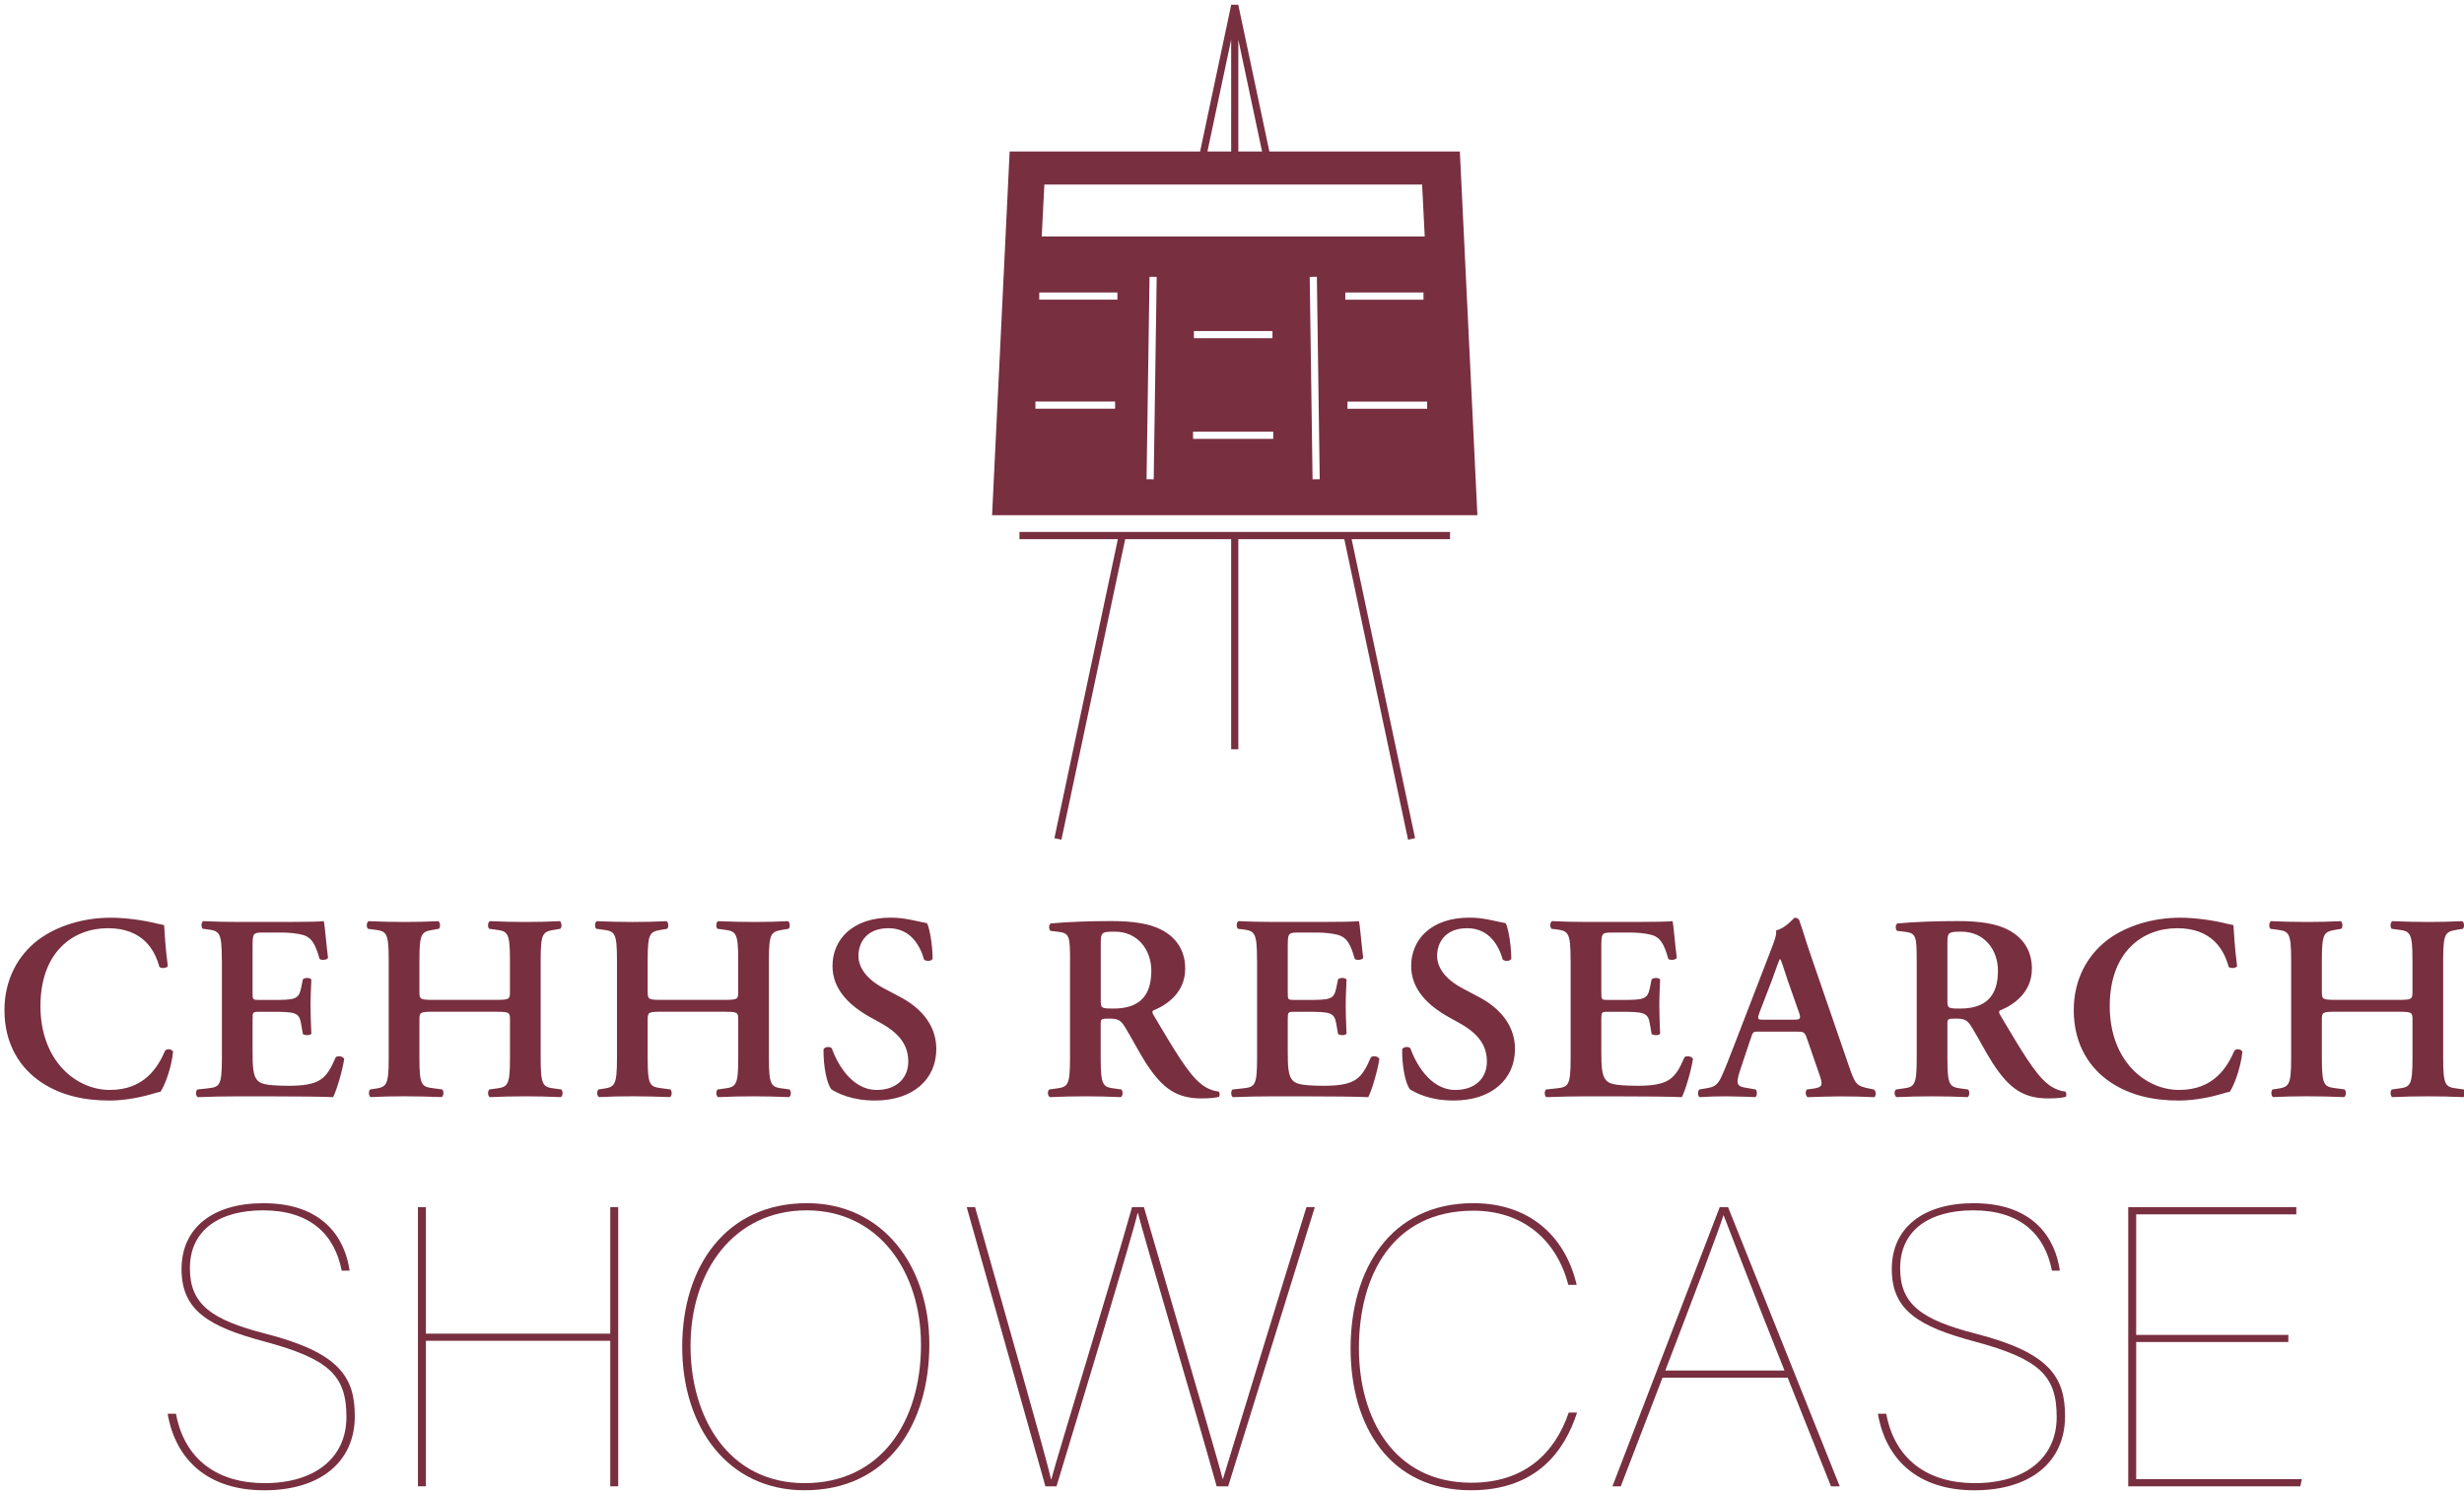 <svg width="557" height="337" xmlns="http://www.w3.org/2000/svg" xmlns:xlink="http://www.w3.org/1999/xlink" xml:space="preserve" overflow="hidden"><defs><clipPath id="clip0"><rect x="201" y="61" width="557" height="337"/></clipPath><clipPath id="clip1"><rect x="201" y="61" width="557" height="337"/></clipPath><clipPath id="clip2"><rect x="202" y="62" width="556" height="336"/></clipPath><clipPath id="clip3"><rect x="202" y="62" width="556" height="336"/></clipPath><clipPath id="clip4"><rect x="202" y="62" width="556" height="336"/></clipPath></defs><g clip-path="url(#clip0)" transform="translate(-201 -61)"><g clip-path="url(#clip1)"><g clip-path="url(#clip2)"><g clip-path="url(#clip3)"><g clip-path="url(#clip4)"><path d="M228.996 120.83 251.196 120.83 236.881 188.432 238.466 188.768 252.848 120.83 276.758 120.83 276.758 168.343 278.373 168.343 278.373 120.83 302.283 120.83 316.664 188.768 318.25 188.432 303.934 120.83 326.135 120.83 326.135 119.208 228.996 119.208 228.996 120.83Z" fill="#782F40" fill-rule="nonzero" fill-opacity="1" transform="matrix(1.002 0 0 1 202 62.066)"/><path d="M328.349 33.191 285.381 33.191 278.358 0 276.772 0 269.75 33.191 226.782 33.191 222.821 115.408 332.31 115.408 328.349 33.191ZM283.729 33.191 278.373 33.191 278.373 7.899 283.729 33.191ZM276.758 7.899 276.758 33.191 271.401 33.191 276.758 7.899ZM234.615 40.652 319.836 40.652 320.427 52.402 234.016 52.402 234.615 40.652ZM286.075 73.784 286.075 75.406 268.354 75.406 268.354 73.784 286.075 73.784ZM250.575 91.344 232.598 91.344 232.598 89.722 250.575 89.722 250.575 91.344ZM251.094 66.681 233.461 66.681 233.461 65.059 251.094 65.059 251.094 66.681ZM259.285 107.304 257.671 107.282 258.343 61.507 259.958 61.529 259.285 107.304ZM286.25 98.147 268.164 98.147 268.164 96.525 286.25 96.525 286.25 98.147ZM295.122 107.304 294.478 61.529 296.093 61.507 296.737 107.282 295.122 107.304ZM302.509 65.066 320.143 65.066 320.143 66.688 302.509 66.688 302.509 65.066ZM320.976 91.351 302.999 91.351 302.999 89.729 320.976 89.729 320.976 91.351Z" fill="#782F40" fill-rule="nonzero" fill-opacity="1" transform="matrix(1.002 0 0 1 202 62.066)"/><path d="M36.866 217.399C36.45 217.874 35.376 217.932 34.952 217.516 33.936 213.752 31.247 208.79 23.362 208.79 15.477 208.79 8.126 214.169 8.126 226.416 8.126 238.664 16.069 245.357 23.779 245.357 31.488 245.357 34.594 240.337 36.267 236.457 36.808 235.916 37.758 236.157 38.058 236.698 37.641 240.702 36.026 244.641 35.193 245.781 34.477 245.898 33.761 246.139 33.103 246.322 31.788 246.738 27.666 247.754 23.786 247.754 17.874 247.754 12.796 246.556 8.491 243.75 3.654 240.586 0.007 235.149 0.007 227.322 0.007 220.336 3.113 214.892 7.534 211.494 11.955 208.147 17.991 206.416 24.02 206.416 27.425 206.416 31.547 207.015 34.353 207.731L36.026 208.089C36.143 209.463 36.267 212.985 36.866 217.406Z" fill="#782F40" fill-rule="nonzero" fill-opacity="1" transform="matrix(1.002 0 0 1 202 62.066)"/><path d="M49.048 215.966C49.048 209.631 48.507 209.397 45.701 209.039L44.744 208.922C44.327 208.505 44.386 207.424 44.861 207.19 47.133 207.307 49.94 207.373 52.57 207.373L63.985 207.373C67.806 207.373 71.27 207.314 72.052 207.19 72.293 208.206 72.651 212.927 73.009 215.499 72.768 215.974 71.577 216.098 71.095 215.74 70.138 212.276 69.246 210.844 67.332 210.303 65.958 209.945 64.167 209.77 62.552 209.77L58.548 209.77C55.983 209.77 55.983 209.887 55.983 213.292L55.983 223.391C55.983 224.94 56.041 225.006 57.415 225.006L60.28 225.006C65.475 225.006 66.374 224.947 66.915 222.375L67.332 220.344C67.806 219.927 68.947 219.927 69.246 220.402 69.188 222.017 69.063 224.166 69.063 226.372 69.063 228.579 69.18 230.735 69.246 232.65 68.947 233.066 67.814 233.066 67.332 232.708L66.915 230.318C66.498 227.812 65.483 227.688 60.28 227.688L57.415 227.688C56.041 227.688 55.983 227.805 55.983 229.303L55.983 236.888C55.983 239.935 56.1 242.084 56.999 243.099 57.715 243.932 58.73 244.356 63.751 244.415 71.336 244.473 72.651 242.8 74.741 237.962 75.282 237.546 76.298 237.721 76.656 238.32 76.298 240.827 74.983 245.372 74.149 246.987 71.519 246.87 66.382 246.804 59.395 246.804L52.585 246.804C49.954 246.804 46.315 246.863 43.626 246.987 43.151 246.746 43.093 245.672 43.509 245.255L45.716 245.014C48.522 244.714 49.063 244.532 49.063 238.203L49.063 215.981Z" fill="#782F40" fill-rule="nonzero" fill-opacity="1" transform="matrix(1.002 0 0 1 202 62.066)"/><path d="M96.847 227.673C93.799 227.673 93.624 227.79 93.624 229.405L93.624 238.189C93.624 244.524 94.157 244.641 96.971 244.999L98.761 245.24C99.178 245.657 99.119 246.731 98.644 246.972 95.538 246.855 92.849 246.79 90.219 246.79 87.588 246.79 84.899 246.848 82.633 246.972 82.159 246.731 82.093 245.657 82.516 245.24L83.35 245.123C86.156 244.707 86.696 244.524 86.696 238.196L86.696 215.974C86.696 209.638 86.156 209.463 83.35 209.105L82.034 208.929C81.618 208.63 81.676 207.431 82.151 207.197 84.782 207.314 87.588 207.38 90.219 207.38 92.849 207.38 95.538 207.322 97.87 207.197 98.345 207.439 98.41 208.63 97.987 208.929L96.971 209.105C94.165 209.587 93.624 209.645 93.624 215.974L93.624 223.201C93.624 224.874 93.799 224.991 96.847 224.991L110.826 224.991C113.873 224.991 114.048 224.874 114.048 223.201L114.048 215.974C114.048 209.638 113.508 209.463 110.702 209.105L109.386 208.929C108.97 208.63 109.028 207.431 109.503 207.197 112.251 207.314 114.94 207.38 117.571 207.38 120.201 207.38 122.891 207.322 125.28 207.197 125.755 207.439 125.821 208.63 125.397 208.929L124.323 209.105C121.517 209.587 120.976 209.645 120.976 215.974L120.976 238.196C120.976 244.532 121.517 244.707 124.323 245.065L125.638 245.248C126.055 245.664 125.996 246.738 125.521 246.98 122.891 246.863 120.201 246.797 117.578 246.797 114.955 246.797 112.141 246.855 109.511 246.98 109.036 246.738 108.977 245.664 109.394 245.248L110.709 245.065C113.515 244.707 114.056 244.524 114.056 238.196L114.056 229.412C114.056 227.797 113.873 227.68 110.833 227.68L96.854 227.68Z" fill="#782F40" fill-rule="nonzero" fill-opacity="1" transform="matrix(1.002 0 0 1 202 62.066)"/><path d="M148.343 227.673C145.295 227.673 145.12 227.79 145.12 229.405L145.12 238.189C145.12 244.524 145.654 244.641 148.467 244.999L150.257 245.24C150.674 245.657 150.615 246.731 150.14 246.972 147.035 246.855 144.345 246.79 141.715 246.79 139.084 246.79 136.395 246.848 134.13 246.972 133.655 246.731 133.589 245.657 134.013 245.24L134.846 245.123C137.652 244.707 138.193 244.524 138.193 238.196L138.193 215.974C138.193 209.638 137.652 209.463 134.846 209.105L133.53 208.929C133.114 208.63 133.172 207.431 133.647 207.197 136.278 207.314 139.084 207.38 141.715 207.38 144.345 207.38 147.035 207.322 149.366 207.197 149.841 207.439 149.906 208.63 149.483 208.929L148.467 209.105C145.661 209.587 145.12 209.645 145.12 215.974L145.12 223.201C145.12 224.874 145.295 224.991 148.343 224.991L162.322 224.991C165.369 224.991 165.545 224.874 165.545 223.201L165.545 215.974C165.545 209.638 165.004 209.463 162.198 209.105L160.882 208.929C160.466 208.63 160.524 207.431 160.999 207.197 163.747 207.314 166.436 207.38 169.067 207.38 171.698 207.38 174.387 207.322 176.776 207.197 177.251 207.439 177.317 208.63 176.893 208.929L175.819 209.105C173.013 209.587 172.472 209.645 172.472 215.974L172.472 238.196C172.472 244.532 173.013 244.707 175.819 245.065L177.134 245.248C177.551 245.664 177.492 246.738 177.017 246.98 174.387 246.863 171.698 246.797 169.074 246.797 166.451 246.797 163.637 246.855 161.007 246.98 160.532 246.738 160.473 245.664 160.89 245.248L162.205 245.065C165.011 244.707 165.552 244.524 165.552 238.196L165.552 229.412C165.552 227.797 165.369 227.68 162.329 227.68L148.35 227.68Z" fill="#782F40" fill-rule="nonzero" fill-opacity="1" transform="matrix(1.002 0 0 1 202 62.066)"/><path d="M186.583 245.24C185.509 243.984 184.727 239.862 184.793 236.157 185.151 235.558 186.166 235.499 186.641 235.916 187.716 238.963 190.946 245.357 196.799 245.357 201.337 245.357 203.909 242.61 203.909 238.963 203.909 235.558 202.294 232.81 197.815 230.297L195.242 228.864C190.763 226.35 186.817 222.711 186.817 217.333 186.817 211.421 191.238 206.401 199.963 206.401 203.069 206.401 205.341 207.117 208.147 207.658 208.805 208.973 209.404 212.912 209.404 215.725 209.105 216.259 208.031 216.325 207.49 215.901 206.591 212.795 204.501 208.79 199.422 208.79 194.643 208.79 192.67 211.896 192.67 215.06 192.67 217.574 194.402 220.256 198.348 222.353L202.053 224.326C205.933 226.358 210.237 230.063 210.237 236.099 210.237 242.909 205.042 247.747 196.375 247.747 190.88 247.747 187.774 245.957 186.576 245.24Z" fill="#782F40" fill-rule="nonzero" fill-opacity="1" transform="matrix(1.002 0 0 1 202 62.066)"/><path d="M240.41 216.325C240.41 210.588 240.352 209.872 237.546 209.572L235.989 209.39C235.573 208.973 235.573 208.016 236.048 207.716 239.811 207.358 244.89 207.176 249.786 207.176 254.682 207.176 258.511 207.775 261.134 209.207 264.181 210.822 266.388 213.628 266.388 217.932 266.388 223.427 262.15 226.175 259.22 227.374 258.862 227.556 258.979 228.031 259.22 228.389 263.999 236.457 266.988 241.535 269.794 243.867 271.467 245.299 273.199 245.657 273.915 245.715 274.215 245.957 274.215 246.614 274.032 246.914 273.316 247.097 272.183 247.272 270.086 247.272 264.35 247.272 261.244 244.941 257.597 239.387 255.982 236.873 254.309 233.592 252.877 231.261 251.803 229.471 251.145 229.23 249.172 229.23 247.382 229.23 247.323 229.288 247.323 230.545L247.323 238.196C247.323 244.532 247.856 244.707 250.67 245.065L251.985 245.248C252.402 245.664 252.343 246.738 251.868 246.98 249.238 246.863 246.548 246.797 243.925 246.797 241.302 246.797 238.605 246.855 235.858 246.98 235.383 246.738 235.2 245.664 235.741 245.248L237.056 245.065C239.862 244.707 240.403 244.524 240.403 238.196L240.403 216.332ZM247.338 224.925C247.338 226.84 247.338 226.957 250.202 226.957 256.056 226.957 258.745 224.092 258.745 218.415 258.745 213.694 255.697 209.572 250.502 209.572 247.396 209.572 247.338 209.755 247.338 212.503L247.338 224.933Z" fill="#782F40" fill-rule="nonzero" fill-opacity="1" transform="matrix(1.002 0 0 1 202 62.066)"/><path d="M282.589 215.966C282.589 209.631 282.048 209.397 279.242 209.039L278.285 208.922C277.868 208.505 277.927 207.424 278.402 207.19 280.675 207.307 283.481 207.373 286.111 207.373L297.526 207.373C301.348 207.373 304.811 207.314 305.593 207.19 305.834 208.206 306.192 212.927 306.551 215.499 306.309 215.974 305.118 216.098 304.636 215.74 303.679 212.276 302.787 210.844 300.873 210.303 299.499 209.945 297.708 209.77 296.093 209.77L292.089 209.77C289.524 209.77 289.524 209.887 289.524 213.292L289.524 223.391C289.524 224.94 289.582 225.006 290.956 225.006L293.821 225.006C299.016 225.006 299.915 224.947 300.456 222.375L300.873 220.344C301.348 219.927 302.488 219.927 302.787 220.402 302.729 222.017 302.604 224.166 302.604 226.372 302.604 228.579 302.721 230.735 302.787 232.65 302.488 233.066 301.355 233.066 300.873 232.708L300.456 230.318C300.04 227.812 299.024 227.688 293.821 227.688L290.956 227.688C289.582 227.688 289.524 227.805 289.524 229.303L289.524 236.888C289.524 239.935 289.641 242.084 290.54 243.099 291.256 243.932 292.272 244.356 297.292 244.415 304.877 244.473 306.192 242.8 308.282 237.962 308.823 237.546 309.839 237.721 310.197 238.32 309.839 240.827 308.524 245.372 307.69 246.987 305.06 246.87 299.923 246.804 292.937 246.804L286.126 246.804C283.495 246.804 279.856 246.863 277.167 246.987 276.692 246.746 276.634 245.672 277.05 245.255L279.257 245.014C282.063 244.714 282.604 244.532 282.604 238.203L282.604 215.981Z" fill="#782F40" fill-rule="nonzero" fill-opacity="1" transform="matrix(1.002 0 0 1 202 62.066)"/><path d="M317.124 245.24C316.05 243.984 315.276 239.862 315.334 236.157 315.692 235.558 316.708 235.499 317.183 235.916 318.257 238.963 321.487 245.357 327.34 245.357 331.886 245.357 334.451 242.61 334.451 238.963 334.451 235.558 332.836 232.81 328.356 230.297L325.791 228.864C321.312 226.35 317.366 222.711 317.366 217.333 317.366 211.421 321.787 206.401 330.512 206.401 333.618 206.401 335.89 207.117 338.696 207.658 339.354 208.973 339.953 212.912 339.953 215.725 339.654 216.259 338.579 216.325 338.039 215.901 337.14 212.795 335.05 208.79 329.971 208.79 325.192 208.79 323.219 211.896 323.219 215.06 323.219 217.574 324.951 220.256 328.897 222.353L332.602 224.326C336.482 226.358 340.786 230.063 340.786 236.099 340.786 242.909 335.591 247.747 326.924 247.747 321.429 247.747 318.323 245.957 317.124 245.24Z" fill="#782F40" fill-rule="nonzero" fill-opacity="1" transform="matrix(1.002 0 0 1 202 62.066)"/><path d="M353.333 215.966C353.333 209.631 352.793 209.397 349.986 209.039L349.029 208.922C348.613 208.505 348.671 207.424 349.146 207.19 351.419 207.307 354.225 207.373 356.855 207.373L368.27 207.373C372.092 207.373 375.563 207.314 376.337 207.19 376.578 208.206 376.937 212.927 377.295 215.499 377.053 215.974 375.862 216.098 375.38 215.74 374.423 212.276 373.531 210.844 371.617 210.303 370.243 209.945 368.453 209.77 366.838 209.77L362.833 209.77C360.268 209.77 360.268 209.887 360.268 213.292L360.268 223.391C360.268 224.94 360.327 225.006 361.7 225.006L364.565 225.006C369.761 225.006 370.659 224.947 371.2 222.375L371.617 220.344C372.092 219.927 373.232 219.927 373.531 220.402 373.473 222.017 373.349 224.166 373.349 226.372 373.349 228.579 373.465 230.735 373.531 232.65 373.232 233.066 372.099 233.066 371.617 232.708L371.2 230.318C370.784 227.812 369.768 227.688 364.565 227.688L361.7 227.688C360.327 227.688 360.268 227.805 360.268 229.303L360.268 236.888C360.268 239.935 360.385 242.084 361.284 243.099 362 243.932 363.016 244.356 368.036 244.415 375.629 244.473 376.937 242.8 379.026 237.962 379.56 237.546 380.576 237.721 380.941 238.32 380.583 240.827 379.268 245.372 378.435 246.987 375.804 246.87 370.667 246.804 363.673 246.804L356.863 246.804C354.232 246.804 350.593 246.863 347.904 246.987 347.421 246.746 347.363 245.672 347.787 245.255L349.994 245.014C352.8 244.714 353.341 244.532 353.341 238.203L353.341 215.981Z" fill="#782F40" fill-rule="nonzero" fill-opacity="1" transform="matrix(1.002 0 0 1 202 62.066)"/><path d="M395.987 232.16C394.438 232.16 394.497 232.16 393.956 233.775L391.566 240.944C390.368 244.466 391.15 244.59 393.357 244.948L395.088 245.248C395.505 245.664 395.447 246.738 394.972 246.98 393.057 246.863 390.792 246.863 388.336 246.797 386.363 246.797 384.514 246.855 382.424 246.98 382.008 246.68 381.949 245.781 382.366 245.248L384.156 244.948C385.888 244.648 386.546 244.174 387.445 242.2 388.161 240.644 389.118 238.137 390.375 234.908L398.559 213.643C399.276 211.728 399.875 210.296 399.692 209.28 401.782 208.864 403.755 206.416 403.872 206.416 404.347 206.416 404.647 206.598 404.888 206.898 405.845 209.587 406.62 212.393 407.577 215.082L416.178 240.118C417.552 244.122 417.851 244.48 420.899 245.08L421.797 245.262C422.28 245.679 422.28 246.695 421.856 246.994 419.408 246.877 417.194 246.812 414.088 246.812 411.523 246.812 408.892 246.928 406.802 246.994 406.32 246.695 406.262 245.62 406.62 245.262L407.935 245.08C410.083 244.78 410.383 244.422 409.484 241.915L406.678 233.79C406.137 232.175 405.904 232.175 404.23 232.175L395.987 232.175ZM403.456 229.471C405.129 229.471 405.37 229.354 404.888 227.922L402.374 220.753C401.3 217.589 400.942 216.215 400.642 215.791L400.525 215.791C400.284 216.208 399.692 217.939 398.676 220.753L395.987 227.746C395.388 229.478 395.512 229.478 396.945 229.478L403.456 229.478Z" fill="#782F40" fill-rule="nonzero" fill-opacity="1" transform="matrix(1.002 0 0 1 202 62.066)"/><path d="M431.414 216.325C431.414 210.588 431.356 209.872 428.55 209.572L426.993 209.39C426.577 208.973 426.577 208.016 427.052 207.716 430.815 207.358 435.894 207.176 440.797 207.176 445.7 207.176 449.522 207.775 452.146 209.207 455.193 210.822 457.407 213.628 457.407 217.932 457.407 223.427 453.161 226.175 450.238 227.374 449.88 227.556 449.997 228.031 450.238 228.389 455.017 236.457 458.006 241.535 460.812 243.867 462.486 245.299 464.218 245.657 464.934 245.715 465.233 245.957 465.233 246.614 465.051 246.914 464.335 247.097 463.202 247.272 461.105 247.272 455.368 247.272 452.263 244.941 448.616 239.387 447.001 236.873 445.328 233.592 443.895 231.261 442.821 229.471 442.164 229.23 440.19 229.23 438.4 229.23 438.342 229.288 438.342 230.545L438.342 238.196C438.342 244.532 438.875 244.707 441.689 245.065L443.004 245.248C443.42 245.664 443.362 246.738 442.887 246.98 440.256 246.863 437.567 246.797 434.944 246.797 432.32 246.797 429.624 246.855 426.876 246.98 426.394 246.738 426.218 245.664 426.759 245.248L428.075 245.065C430.881 244.707 431.421 244.524 431.421 238.196L431.421 216.332ZM438.342 224.925C438.342 226.84 438.342 226.957 441.206 226.957 447.06 226.957 449.749 224.092 449.749 218.415 449.749 213.694 446.701 209.572 441.506 209.572 438.4 209.572 438.342 209.755 438.342 212.503L438.342 224.933Z" fill="#782F40" fill-rule="nonzero" fill-opacity="1" transform="matrix(1.002 0 0 1 202 62.066)"/><path d="M503.707 217.399C503.291 217.874 502.209 217.932 501.793 217.516 500.777 213.752 498.088 208.79 490.203 208.79 482.318 208.79 474.967 214.169 474.967 226.416 474.967 238.664 482.91 245.357 490.62 245.357 498.329 245.357 501.435 240.337 503.108 236.457 503.649 235.916 504.606 236.157 504.899 236.698 504.482 240.702 502.867 244.641 502.034 245.781 501.318 245.898 500.602 246.139 499.944 246.322 498.629 246.738 494.507 247.754 490.627 247.754 484.715 247.754 479.636 246.556 475.332 243.75 470.495 240.586 466.848 235.149 466.848 227.322 466.848 220.336 469.954 214.892 474.375 211.494 478.796 208.147 484.832 206.416 490.868 206.416 494.273 206.416 498.395 207.015 501.201 207.731L502.874 208.089C502.991 209.463 503.116 212.985 503.707 217.406Z" fill="#782F40" fill-rule="nonzero" fill-opacity="1" transform="matrix(1.002 0 0 1 202 62.066)"/><path d="M526.054 227.673C523.007 227.673 522.824 227.79 522.824 229.405L522.824 238.189C522.824 244.524 523.365 244.641 526.171 244.999L527.961 245.24C528.378 245.657 528.319 246.731 527.844 246.972 524.738 246.855 522.049 246.79 519.419 246.79 516.788 246.79 514.099 246.848 511.833 246.972 511.351 246.731 511.293 245.657 511.716 245.24L512.55 245.123C515.356 244.707 515.896 244.524 515.896 238.196L515.896 215.974C515.896 209.638 515.356 209.463 512.55 209.105L511.234 208.929C510.818 208.63 510.876 207.431 511.351 207.197 513.982 207.314 516.788 207.38 519.419 207.38 522.049 207.38 524.738 207.322 527.07 207.197 527.545 207.439 527.603 208.63 527.186 208.929L526.171 209.105C523.365 209.587 522.824 209.645 522.824 215.974L522.824 223.201C522.824 224.874 523.007 224.991 526.054 224.991L540.033 224.991C543.08 224.991 543.263 224.874 543.263 223.201L543.263 215.974C543.263 209.638 542.722 209.463 539.916 209.105L538.601 208.929C538.184 208.63 538.243 207.431 538.718 207.197 541.465 207.314 544.155 207.38 546.785 207.38 549.416 207.38 552.105 207.322 554.495 207.197 554.977 207.439 555.035 208.63 554.612 208.929L553.537 209.105C550.731 209.587 550.191 209.645 550.191 215.974L550.191 238.196C550.191 244.532 550.724 244.707 553.537 245.065L554.853 245.248C555.269 245.664 555.211 246.738 554.736 246.98 552.105 246.863 549.416 246.797 546.793 246.797 544.169 246.797 541.356 246.855 538.725 246.98 538.243 246.738 538.184 245.664 538.608 245.248L539.924 245.065C542.73 244.707 543.27 244.524 543.27 238.196L543.27 229.412C543.27 227.797 543.088 227.68 540.04 227.68L526.061 227.68Z" fill="#782F40" fill-rule="nonzero" fill-opacity="1" transform="matrix(1.002 0 0 1 202 62.066)"/><path d="M38.701 318.564C40.586 328.78 47.937 334.253 58.694 334.253 69.991 334.253 77.16 328.605 77.16 319.28 77.16 309.956 73.309 306.192 58.694 302.246 45.964 298.841 39.958 295.165 39.958 285.841 39.958 276.517 47.038 270.963 58.424 270.963 72.228 270.963 76.89 279.213 77.876 286.206L76.086 286.206C74.471 277.868 68.822 272.578 58.336 272.578 48.566 272.578 41.843 276.97 41.843 285.666 41.843 293.821 46.68 297.321 58.877 300.456 75.64 304.76 79.046 310.314 79.046 319.105 79.046 329.416 71.336 335.868 58.606 335.868 45.877 335.868 38.613 328.963 36.823 318.564L38.708 318.564Z" fill="#782F40" fill-rule="nonzero" fill-opacity="1" transform="matrix(1.002 0 0 1 202 62.066)"/><path d="M93.295 271.862 95.085 271.862 95.085 300.456 136.68 300.456 136.68 271.862 138.47 271.862 138.47 334.969 136.68 334.969 136.68 302.071 95.085 302.071 95.085 334.969 93.295 334.969 93.295 271.862Z" fill="#782F40" fill-rule="nonzero" fill-opacity="1" transform="matrix(1.002 0 0 1 202 62.066)"/><path d="M208.666 302.875C208.666 320.8 199.43 335.861 180.518 335.861 163.126 335.861 152.91 321.516 152.91 303.408 152.91 285.3 162.768 270.956 181.058 270.956 198.18 270.956 208.666 285.205 208.666 302.868ZM154.788 303.233C154.788 319.368 163.301 334.253 180.518 334.253 197.734 334.253 206.781 320.362 206.781 302.97 206.781 286.477 197.281 272.578 180.963 272.578 164.646 272.578 154.788 286.206 154.788 303.24Z" fill="#782F40" fill-rule="nonzero" fill-opacity="1" transform="matrix(1.002 0 0 1 202 62.066)"/><path d="M234.849 334.969 217.099 271.862 218.984 271.862C223.822 289.071 235.302 329.321 236.106 333.354L236.194 333.354C237.721 327.53 249.998 287.544 254.389 271.862L257.079 271.862C261.653 287.726 274.017 329.862 274.829 333.267L274.916 333.267C277.072 326.186 288.808 287.726 293.74 271.862L295.626 271.862 276.085 334.969 273.484 334.969C269.004 318.834 256.633 277.057 255.734 273.206L255.646 273.206C254.484 278.314 242.646 317.49 237.356 334.969L234.842 334.969Z" fill="#782F40" fill-rule="nonzero" fill-opacity="1" transform="matrix(1.002 0 0 1 202 62.066)"/><path d="M354.795 318.294C352.018 326.902 345.741 335.861 330.863 335.861 312.572 335.861 303.701 321.429 303.701 303.766 303.701 286.104 312.579 270.956 331.403 270.956 343.592 270.956 352.018 277.949 354.707 289.422L352.822 289.422C350.22 279.381 342.694 272.658 331.396 272.658 313.288 272.658 305.579 287.178 305.579 303.766 305.579 319.456 313.376 334.158 330.95 334.158 343.139 334.158 349.87 327.253 352.917 318.294L354.802 318.294Z" fill="#782F40" fill-rule="nonzero" fill-opacity="1" transform="matrix(1.002 0 0 1 202 62.066)"/><path d="M374.072 310.409 364.66 334.969 362.775 334.969 386.977 271.862 388.862 271.862 414.051 334.969 412.078 334.969 402.308 310.409 374.072 310.409ZM401.592 308.794C393.612 288.801 389.133 276.882 387.876 273.74L387.788 273.74C387.16 276.071 380.978 292.389 374.7 308.794L401.592 308.794Z" fill="#782F40" fill-rule="nonzero" fill-opacity="1" transform="matrix(1.002 0 0 1 202 62.066)"/><path d="M424.545 318.564C426.43 328.78 433.782 334.253 444.531 334.253 455.829 334.253 462.997 328.605 462.997 319.28 462.997 309.956 459.146 306.192 444.531 302.246 431.801 298.841 425.795 295.165 425.795 285.841 425.795 276.517 432.876 270.963 444.261 270.963 458.065 270.963 462.727 279.213 463.713 286.206L461.923 286.206C460.308 277.868 454.659 272.578 444.173 272.578 434.403 272.578 427.68 276.97 427.68 285.666 427.68 293.821 432.518 297.321 444.714 300.456 461.477 304.76 464.883 310.314 464.883 319.105 464.883 329.416 457.173 335.868 444.443 335.868 431.714 335.868 424.457 328.963 422.66 318.564L424.545 318.564Z" fill="#782F40" fill-rule="nonzero" fill-opacity="1" transform="matrix(1.002 0 0 1 202 62.066)"/><path d="M515.261 302.341 480.93 302.341 480.93 333.362 518.315 333.362 517.957 334.977 479.14 334.977 479.14 271.869 517.058 271.869 517.058 273.484 480.93 273.484 480.93 300.734 515.261 300.734 515.261 302.349Z" fill="#782F40" fill-rule="nonzero" fill-opacity="1" transform="matrix(1.002 0 0 1 202 62.066)"/></g></g></g></g></g></svg>